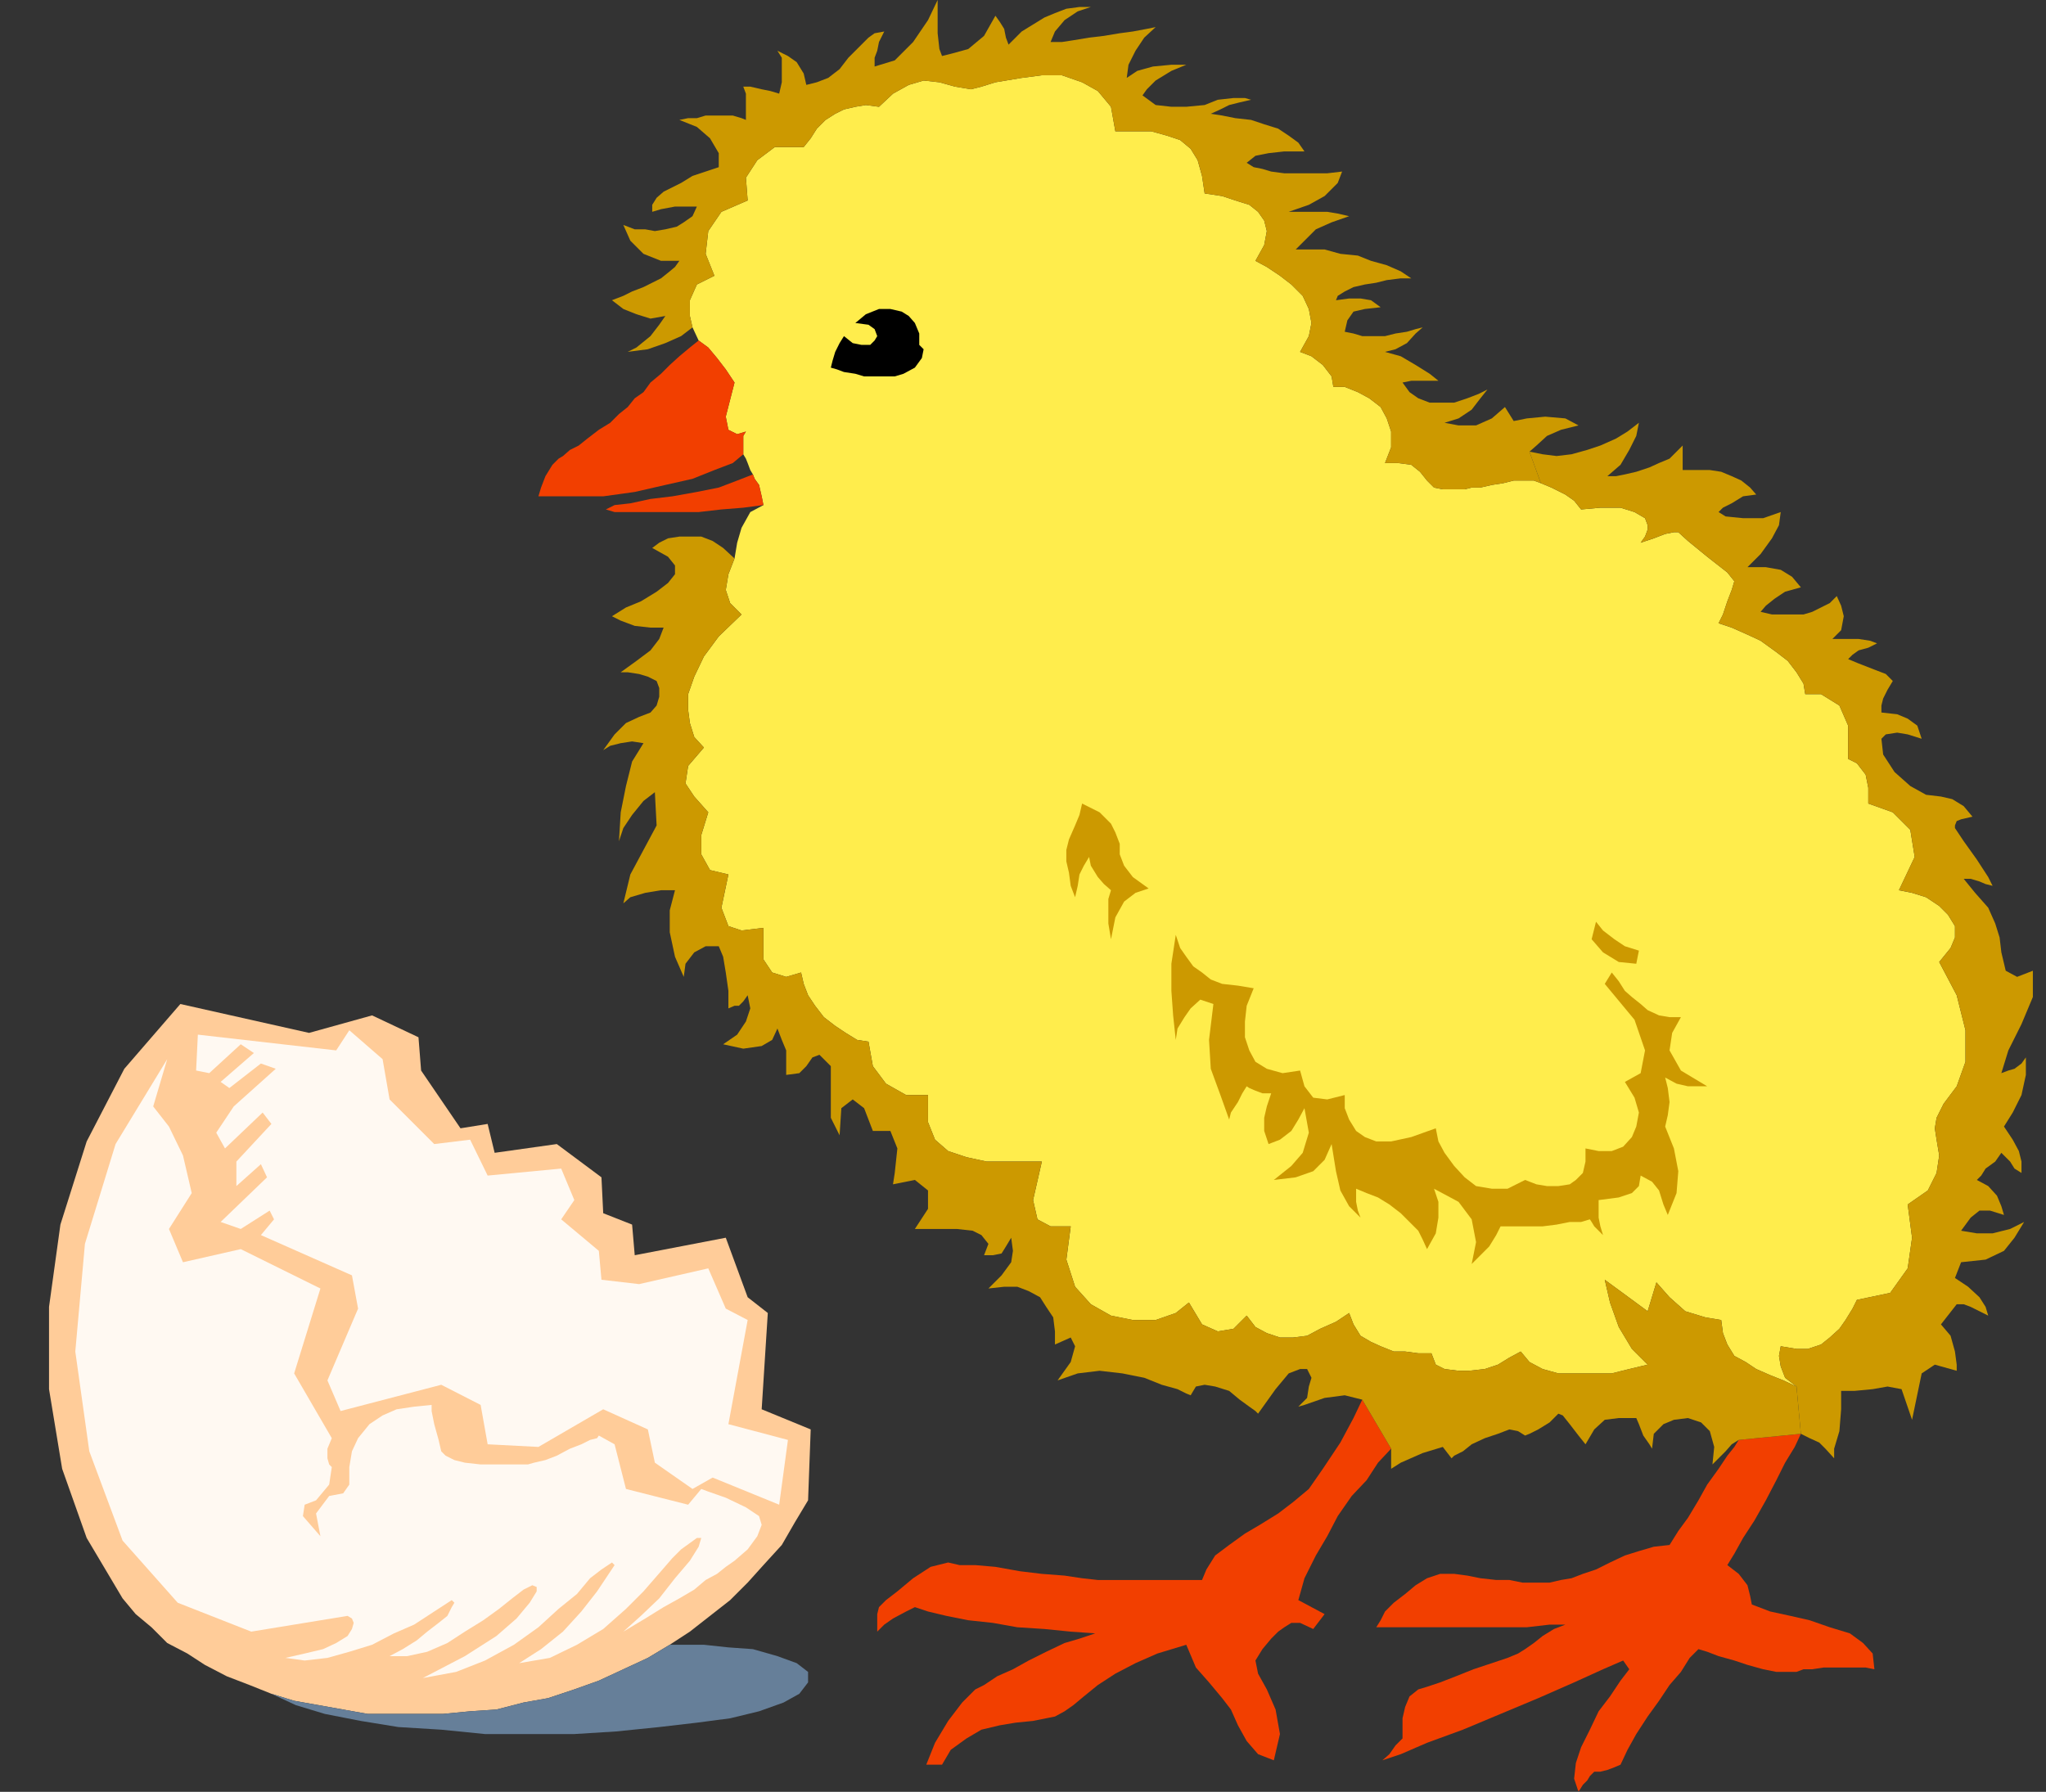 <?xml version="1.0" encoding="UTF-8" standalone="no"?>
<svg
   xmlns:ooo="http://xml.openoffice.org/svg/export"
   xmlns:dc="http://purl.org/dc/elements/1.1/"
   xmlns:cc="http://creativecommons.org/ns#"
   xmlns:rdf="http://www.w3.org/1999/02/22-rdf-syntax-ns#"
   xmlns:svg="http://www.w3.org/2000/svg"
   xmlns="http://www.w3.org/2000/svg"
   xmlns:sodipodi="http://sodipodi.sourceforge.net/DTD/sodipodi-0.dtd"
   xmlns:inkscape="http://www.inkscape.org/namespaces/inkscape"
   version="1.2"
   width="23.37mm"
   height="20.47mm"
   viewBox="0 0 2337 2047"
   preserveAspectRatio="xMidYMid"
   xml:space="preserve"
   id="svg103"
   sodipodi:docname="chickegg.svg"
   style="fill-rule:evenodd;stroke-width:28.222;stroke-linejoin:round"
   inkscape:version="0.92.5 (2060ec1f9f, 2020-04-08)"><rect x="0" y="0" width="2337" height="2047" fill="#333333" stroke="none"/><sodipodi:namedview
   pagecolor="#ffffff"
   bordercolor="#666666"
   borderopacity="1"
   objecttolerance="10"
   gridtolerance="10"
   guidetolerance="10"
   inkscape:pageopacity="0"
   inkscape:pageshadow="2"
   inkscape:window-width="664"
   inkscape:window-height="487"
   id="namedview105"
   showgrid="false"
   inkscape:zoom="0.2102413"
   inkscape:cx="44.182678"
   inkscape:cy="38.664565"
   inkscape:window-x="0"
   inkscape:window-y="0"
   inkscape:window-maximized="0"
   inkscape:current-layer="svg103" />
 <defs
   class="ClipPathGroup"
   id="defs8">
  <clipPath
   id="presentation_clip_path"
   clipPathUnits="userSpaceOnUse">
   <rect
   x="0"
   y="0"
   width="21000"
   height="29700"
   id="rect2" />
  </clipPath>
  <clipPath
   id="presentation_clip_path_shrink"
   clipPathUnits="userSpaceOnUse">
   <rect
   x="21"
   y="29"
   width="20958"
   height="29641"
   id="rect5" />
  </clipPath>
 </defs>
 <defs
   class="TextShapeIndex"
   id="defs12">
  <g
   ooo:slide="id1"
   ooo:id-list="id3"
   id="g10" />
 </defs>
 <defs
   class="EmbeddedBulletChars"
   id="defs44">
  <g
   id="bullet-char-template-57356"
   transform="matrix(4.8828125e-4,0,0,-4.8828125e-4,0,0)">
   <path
   d="M 580,1141 1163,571 580,0 -4,571 Z"
   id="path14"
   inkscape:connector-curvature="0" />
  </g>
  <g
   id="bullet-char-template-57354"
   transform="matrix(4.8828125e-4,0,0,-4.8828125e-4,0,0)">
   <path
   d="M 8,1128 H 1137 V 0 H 8 Z"
   id="path17"
   inkscape:connector-curvature="0" />
  </g>
  <g
   id="bullet-char-template-10146"
   transform="matrix(4.8828125e-4,0,0,-4.8828125e-4,0,0)">
   <path
   d="M 174,0 602,739 174,1481 1456,739 Z M 1358,739 309,1346 659,739 Z"
   id="path20"
   inkscape:connector-curvature="0" />
  </g>
  <g
   id="bullet-char-template-10132"
   transform="matrix(4.8828125e-4,0,0,-4.8828125e-4,0,0)">
   <path
   d="M 2015,739 1276,0 H 717 l 543,543 H 174 v 393 h 1086 l -543,545 h 557 z"
   id="path23"
   inkscape:connector-curvature="0" />
  </g>
  <g
   id="bullet-char-template-10007"
   transform="matrix(4.8828125e-4,0,0,-4.8828125e-4,0,0)">
   <path
   d="m 0,-2 c -7,16 -16,29 -25,39 l 381,530 c -94,256 -141,385 -141,387 0,25 13,38 40,38 9,0 21,-2 34,-5 21,4 42,12 65,25 l 27,-13 111,-251 280,301 64,-25 24,25 c 21,-10 41,-24 62,-43 C 886,937 835,863 770,784 769,783 710,716 594,584 L 774,223 c 0,-27 -21,-55 -63,-84 l 16,-20 C 717,90 699,76 672,76 641,76 570,178 457,381 L 164,-76 c -22,-34 -53,-51 -92,-51 -42,0 -63,17 -64,51 -7,9 -10,24 -10,44 0,9 1,19 2,30 z"
   id="path26"
   inkscape:connector-curvature="0" />
  </g>
  <g
   id="bullet-char-template-10004"
   transform="matrix(4.8828125e-4,0,0,-4.8828125e-4,0,0)">
   <path
   d="M 285,-33 C 182,-33 111,30 74,156 52,228 41,333 41,471 c 0,78 14,145 41,201 34,71 87,106 158,106 53,0 88,-31 106,-94 l 23,-176 c 8,-64 28,-97 59,-98 l 735,706 c 11,11 33,17 66,17 42,0 63,-15 63,-46 V 965 c 0,-36 -10,-64 -30,-84 L 442,47 C 390,-6 338,-33 285,-33 Z"
   id="path29"
   inkscape:connector-curvature="0" />
  </g>
  <g
   id="bullet-char-template-9679"
   transform="matrix(4.8828125e-4,0,0,-4.8828125e-4,0,0)">
   <path
   d="M 813,0 C 632,0 489,54 383,161 276,268 223,411 223,592 c 0,181 53,324 160,431 106,107 249,161 430,161 179,0 323,-54 432,-161 108,-107 162,-251 162,-431 0,-180 -54,-324 -162,-431 C 1136,54 992,0 813,0 Z"
   id="path32"
   inkscape:connector-curvature="0" />
  </g>
  <g
   id="bullet-char-template-8226"
   transform="matrix(4.8828125e-4,0,0,-4.8828125e-4,0,0)">
   <path
   d="m 346,457 c -73,0 -137,26 -191,78 -54,51 -81,114 -81,188 0,73 27,136 81,188 54,52 118,78 191,78 73,0 134,-26 185,-79 51,-51 77,-114 77,-187 0,-75 -25,-137 -76,-188 -50,-52 -112,-78 -186,-78 z"
   id="path35"
   inkscape:connector-curvature="0" />
  </g>
  <g
   id="bullet-char-template-8211"
   transform="matrix(4.8828125e-4,0,0,-4.8828125e-4,0,0)">
   <path
   d="M -4,459 H 1135 V 606 H -4 Z"
   id="path38"
   inkscape:connector-curvature="0" />
  </g>
  <g
   id="bullet-char-template-61548"
   transform="matrix(4.8828125e-4,0,0,-4.8828125e-4,0,0)">
   <path
   d="m 173,740 c 0,163 58,303 173,419 116,115 255,173 419,173 163,0 302,-58 418,-173 116,-116 174,-256 174,-419 0,-163 -58,-303 -174,-418 C 1067,206 928,148 765,148 601,148 462,206 346,322 231,437 173,577 173,740 Z"
   id="path41"
   inkscape:connector-curvature="0" />
  </g>
 </defs>
 <g
   id="g49"
   transform="translate(-9331,-13826)">
  <g
   id="id2"
   class="Master_Slide">
   <g
   id="bg-id2"
   class="Background" />
   <g
   id="bo-id2"
   class="BackgroundObjects" />
  </g>
 </g>
 <g
   class="SlideGroup"
   id="g101"
   transform="translate(-9331,-13826)">
  <g
   id="g99">
   <g
   id="container-id1">
    <g
   id="id1"
   class="Slide"
   clip-path="url(#presentation_clip_path)">
     <g
   class="Page"
   id="g95">
      <g
   class="Graphic"
   id="g93">
       <g
   id="id3">
        <rect
   class="BoundingBox"
   x="9331"
   y="13826"
   width="2337"
   height="2047"
   id="rect51"
   style="fill:none;stroke:none" />
        <defs
   id="defs56">
         <clipPath
   id="clip_path_1"
   clipPathUnits="userSpaceOnUse">
          <path
   d="m 9331,13826 h 2336 v 2046 H 9331 Z"
   id="path53"
   inkscape:connector-curvature="0" />
         </clipPath>
        </defs>
        <g
   clip-path="url(#clip_path_1)"
   id="g90">
         <path
   d="m 9537,14973 -64,74 -43,83 -30,95 -13,94 v 94 l 15,91 28,79 41,69 15,18 18,15 18,18 23,12 20,13 25,13 26,10 25,10 26,8 28,5 28,5 28,5 h 28 30 28 l 31,-3 30,-2 31,-8 28,-5 30,-10 28,-10 28,-13 28,-13 25,-15 23,-15 23,-18 23,-18 20,-20 18,-20 21,-23 15,-26 15,-25 3,-81 -56,-23 7,-110 -23,-18 -25,-68 -104,20 -3,-35 -33,-13 -2,-41 -51,-38 -71,10 -8,-33 -31,5 -45,-66 -3,-38 -53,-25 -72,20 z"
   id="path58"
   inkscape:connector-curvature="0"
   style="fill:#ffcc99;stroke:none" />
         <path
   d="m 10096,15705 -25,15 -28,13 -28,13 -28,10 -30,10 -28,5 -31,8 -30,2 -31,3 h -28 -30 -28 l -28,-5 -28,-5 -28,-5 -26,-8 28,13 33,10 41,8 43,7 49,3 50,5 h 51 51 l 48,-3 49,-5 43,-5 38,-5 33,-8 28,-10 18,-10 10,-13 v -12 l -13,-10 -22,-8 -28,-8 -28,-2 -28,-3 h -23 z"
   id="path60"
   inkscape:connector-curvature="0"
   style="fill:#667f99;stroke:none" />
         <path
   d="m 9522,15036 -59,97 -35,114 -11,123 16,114 38,102 63,71 84,33 110,-18 5,3 2,5 -2,7 -5,8 -13,8 -15,7 -21,5 -22,5 22,3 26,-3 25,-7 26,-8 25,-13 23,-10 23,-15 20,-13 3,3 -3,5 -5,10 -10,8 -13,10 -12,10 -16,10 -15,8 h 20 l 23,-5 23,-10 20,-13 21,-13 18,-13 15,-12 13,-10 10,-5 5,2 v 5 l -8,13 -15,18 -23,20 -36,23 -48,25 38,-7 33,-13 33,-18 28,-20 23,-21 21,-17 15,-18 13,-10 12,-8 3,3 -8,12 -12,18 -18,23 -21,23 -25,20 -25,16 35,-6 31,-15 30,-18 26,-23 20,-20 20,-23 13,-15 10,-10 18,-13 h 5 l -3,10 -10,16 -17,20 -18,23 -21,20 -20,18 25,-15 21,-13 18,-10 17,-10 13,-11 13,-7 10,-8 10,-7 15,-13 11,-15 5,-13 -3,-10 -15,-10 -23,-11 -20,-7 -8,-3 -15,18 -71,-18 -13,-51 -18,-10 -2,3 -8,2 -10,5 -13,5 -15,8 -13,5 -13,3 -7,2 h -10 -13 -15 -16 l -18,-2 -12,-3 -10,-5 -5,-5 -3,-13 -5,-18 -3,-15 v -7 l -20,2 -20,3 -16,7 -15,10 -13,16 -7,15 -3,18 v 20 l -7,10 -16,3 -15,20 5,26 -20,-23 2,-13 13,-5 15,-18 3,-20 -3,-3 -2,-7 v -11 l 5,-12 -43,-74 30,-97 -91,-45 -66,15 -16,-38 26,-41 -3,-13 -7,-30 -16,-33 -18,-23 z"
   id="path62"
   inkscape:connector-curvature="0"
   style="fill:#fff9f2;stroke:none" />
         <path
   d="m 9557,15008 158,18 15,-23 38,33 8,46 51,51 41,-5 20,41 84,-8 15,36 -15,22 43,36 3,33 43,5 79,-18 20,46 25,13 -22,119 68,18 -10,74 -76,-31 -23,13 -43,-30 -8,-38 -51,-23 -74,43 -58,-3 -8,-45 -45,-23 -115,30 -15,-35 35,-82 -7,-38 -104,-46 15,-18 -5,-10 -33,21 -23,-8 53,-51 -7,-15 -28,25 v -28 l 40,-43 -10,-13 -43,41 -10,-18 20,-30 48,-43 -17,-6 -36,28 -10,-7 38,-33 -15,-10 -36,33 -15,-3 z"
   id="path64"
   inkscape:connector-curvature="0"
   style="fill:#fff9f2;stroke:none" />
         <path
   d="m 10129,14215 -7,-15 -3,-13 v -18 l 8,-18 20,-10 -10,-25 3,-26 15,-22 30,-13 -2,-26 13,-20 20,-15 h 33 l 8,-10 7,-11 10,-10 11,-7 10,-5 13,-3 12,-2 15,2 16,-15 18,-10 17,-5 18,2 18,5 18,3 12,-3 16,-5 12,-2 18,-3 23,-3 h 23 l 23,8 18,10 15,18 5,28 h 20 21 l 18,5 15,5 12,10 8,13 5,18 3,20 20,3 15,5 16,5 10,8 7,10 3,12 -3,16 -10,18 13,7 15,10 13,10 13,13 7,15 3,16 -3,15 -10,18 13,5 13,10 10,13 2,12 h 13 l 15,6 13,7 13,10 7,13 5,15 v 18 l -7,18 h 15 l 15,2 10,8 8,10 8,8 10,2 h 13 12 l 8,-2 h 10 l 13,-3 13,-2 12,-3 h 13 10 l 8,3 12,5 16,8 10,7 8,10 22,-2 h 23 l 16,5 12,7 3,8 v 5 l -3,8 -5,7 15,-5 13,-5 10,-2 h 5 l 11,10 22,18 23,18 8,10 -3,10 -5,13 -5,15 -5,10 15,5 18,8 15,7 18,13 13,10 10,13 8,13 2,12 h 18 l 21,13 10,23 v 38 l 10,5 10,13 3,15 v 18 l 28,10 20,20 5,31 -18,38 15,3 16,5 15,10 10,10 8,13 v 13 l -5,12 -13,16 20,38 10,40 v 36 l -10,28 -15,20 -8,16 -2,12 2,13 3,18 -3,20 -10,20 -23,16 5,38 -5,35 -20,28 -38,8 -5,10 -8,13 -7,10 -11,10 -10,8 -15,5 h -13 l -18,-3 -2,11 2,12 5,13 13,10 -15,-7 -15,-6 -16,-7 -12,-8 -13,-7 -8,-13 -5,-13 -2,-15 -18,-3 -23,-7 -18,-16 -15,-17 -10,33 -49,-36 6,26 10,28 15,25 18,18 -21,5 -20,5 h -20 -21 -20 l -18,-5 -15,-8 -10,-12 -13,7 -13,8 -15,5 -18,2 h -12 l -16,-2 -10,-5 -5,-13 h -15 l -15,-2 h -13 l -15,-6 -11,-5 -12,-7 -8,-13 -5,-13 -15,10 -18,8 -15,8 -16,2 h -15 l -15,-5 -13,-7 -10,-13 -15,15 -18,3 -18,-8 -15,-25 -15,12 -23,8 h -26 l -25,-5 -23,-13 -18,-20 -10,-31 5,-38 h -23 l -15,-8 -5,-22 10,-44 h -18 -23 -22 l -23,-5 -21,-7 -15,-13 -8,-20 v -31 h -25 l -23,-13 -15,-20 -5,-28 -13,-2 -13,-8 -12,-8 -13,-10 -10,-13 -8,-12 -5,-13 -3,-13 -17,5 -16,-5 -10,-15 v -36 l -25,3 -15,-5 -8,-21 8,-38 -21,-5 -10,-18 v -22 l 8,-26 -16,-18 -10,-15 3,-20 18,-21 -11,-12 -5,-16 -2,-15 v -18 l 7,-20 11,-23 17,-23 26,-25 -13,-13 -5,-15 3,-18 7,-18 3,-18 5,-17 10,-18 15,-8 -2,-10 -3,-13 -5,-7 -2,-5 -3,-5 -3,-8 -2,-5 -3,-5 v -8 -8 -5 l 3,-5 -10,3 -10,-5 -3,-15 10,-39 -10,-15 -10,-13 -10,-12 z"
   id="path66"
   inkscape:connector-curvature="0"
   style="fill:#ffed4c;stroke:none" />
         <path
   d="m 10308,14195 12,-10 15,-6 h 13 l 13,3 8,5 7,8 5,12 v 13 l 5,5 -2,10 -8,11 -13,7 -10,3 h -10 -13 -12 l -10,-3 -13,-2 -8,-3 -7,-2 2,-8 3,-10 5,-10 5,-8 10,8 10,2 h 10 l 5,-5 3,-5 -3,-8 -7,-5 z"
   id="path68"
   inkscape:connector-curvature="0"
   style="fill:#000000;stroke:none" />
         <path
   d="m 10567,14744 20,10 13,13 5,10 5,13 v 12 l 5,13 10,13 18,13 -15,5 -13,10 -10,18 -5,25 -3,-18 v -15 -13 l 3,-10 -8,-7 -7,-8 -8,-13 -2,-10 -6,10 -5,10 -2,13 -3,13 -5,-13 -2,-15 -3,-13 v -13 l 3,-12 7,-16 5,-12 z"
   id="path70"
   inkscape:connector-curvature="0"
   style="fill:#cc9900;stroke:none" />
         <path
   d="m 10674,14894 5,15 7,10 8,11 10,7 10,8 13,5 18,2 18,3 -8,20 -2,18 v 18 l 5,15 7,13 13,8 18,5 20,-3 5,18 10,13 16,2 20,-5 v 15 l 5,13 8,13 10,7 13,5 h 17 l 23,-5 28,-10 3,15 7,13 11,15 12,13 13,10 18,3 h 18 l 20,-10 13,5 12,2 h 13 l 13,-2 7,-5 8,-8 3,-13 v -15 l 15,3 h 15 l 13,-5 10,-11 5,-12 3,-16 -5,-17 -11,-18 18,-10 5,-26 -12,-35 -34,-41 8,-13 8,10 7,11 8,7 10,8 8,7 13,6 12,2 h 13 l -10,18 -3,20 13,23 30,18 h -10 -12 l -13,-3 -13,-7 3,12 2,16 -2,15 -3,13 10,25 5,26 -2,25 -10,25 -5,-12 -5,-16 -8,-10 -13,-7 -2,12 -8,8 -15,5 -23,3 v 10 10 l 2,10 3,10 -5,-5 -5,-5 -3,-5 -2,-3 -10,3 h -13 l -15,3 -16,2 h -15 -13 -12 -8 l -5,10 -8,13 -10,10 -10,10 5,-25 -5,-26 -15,-20 -28,-15 5,15 v 18 l -3,18 -10,18 -5,-11 -5,-10 -10,-10 -10,-10 -13,-10 -13,-8 -13,-5 -12,-5 v 8 7 l 2,10 3,8 -13,-13 -10,-18 -5,-22 -5,-31 -8,18 -13,13 -20,7 -25,3 20,-16 13,-15 7,-23 -5,-28 -7,13 -8,13 -13,10 -13,5 -5,-15 v -15 l 3,-13 5,-15 h -10 l -8,-3 -7,-3 -3,-2 -5,8 -5,10 -8,12 -2,8 -10,-28 -11,-30 -2,-33 5,-41 -15,-5 -11,10 -7,10 -8,13 -2,13 -3,-28 -2,-28 v -31 z"
   id="path72"
   inkscape:connector-curvature="0"
   style="fill:#cc9900;stroke:none" />
         <path
   d="m 11154,14879 8,10 13,10 12,8 16,5 -3,15 -20,-2 -18,-11 -13,-15 z"
   id="path74"
   inkscape:connector-curvature="0"
   style="fill:#cc9900;stroke:none" />
         <path
   d="m 10122,14200 -3,-13 v -18 l 8,-18 20,-10 -10,-25 3,-26 15,-22 30,-13 -2,-26 13,-20 20,-15 h 33 l 8,-10 7,-11 10,-10 11,-7 10,-5 13,-3 12,-2 15,2 16,-15 18,-10 17,-5 18,2 18,5 18,3 12,-3 16,-5 12,-2 18,-3 23,-3 h 23 l 23,8 18,10 15,18 5,28 h 20 21 l 18,5 15,5 12,10 8,13 5,18 3,20 20,3 15,5 16,5 10,8 7,10 3,12 -3,16 -10,18 13,7 15,10 13,10 13,13 7,15 3,16 -3,15 -10,18 13,5 13,10 10,13 2,12 h 13 l 15,6 13,7 13,10 7,13 5,15 v 18 l -7,18 h 15 l 15,2 10,8 8,10 8,8 10,2 h 13 12 l 8,-2 h 10 l 13,-3 13,-2 12,-3 h 13 10 l 8,3 -13,-36 8,-7 12,-11 16,-7 20,-5 -15,-8 -23,-2 -21,2 -15,3 -10,-16 -15,13 -18,8 h -20 l -16,-3 16,-5 15,-10 10,-13 8,-10 -10,5 -13,5 -15,5 h -13 -15 l -13,-5 -10,-7 -8,-11 10,-2 h 10 11 10 l -10,-8 -16,-10 -17,-10 -18,-5 12,-3 13,-7 10,-11 8,-7 -8,2 -10,3 -13,2 -12,3 h -13 -13 l -10,-3 -10,-2 3,-13 7,-10 13,-3 18,-2 -11,-8 -12,-2 h -13 l -15,2 2,-5 8,-5 10,-5 13,-3 13,-2 12,-3 16,-2 h 12 l -12,-8 -16,-7 -18,-5 -15,-6 -20,-2 -18,-5 h -18 -15 l 10,-10 13,-13 18,-8 20,-7 -13,-3 -12,-2 h -21 -23 l 23,-8 18,-10 15,-15 5,-13 -17,2 h -16 -17 -16 l -15,-2 -10,-3 -10,-2 -8,-5 10,-8 15,-3 18,-2 h 23 l -7,-10 -11,-8 -12,-8 -16,-5 -15,-5 -18,-2 -15,-3 -13,-2 11,-5 10,-5 12,-3 13,-3 -7,-2 h -13 l -18,2 -15,6 -21,2 h -17 l -18,-2 -15,-11 5,-7 10,-10 18,-11 17,-7 h -17 l -21,2 -18,5 -12,8 2,-15 8,-16 10,-15 13,-12 -10,2 -16,3 -15,2 -18,3 -17,2 -18,3 -13,2 h -13 l 5,-12 11,-13 15,-10 15,-5 h -13 l -15,2 -13,5 -12,5 -13,8 -13,8 -7,7 -8,8 -3,-8 -2,-10 -5,-8 -5,-7 -13,23 -18,15 -18,5 -12,3 -3,-8 -2,-18 v -20 -18 l -11,23 -17,25 -21,21 -23,7 v -10 l 3,-8 2,-10 6,-12 -11,2 -7,5 -10,10 -13,13 -10,13 -13,10 -13,5 -12,3 -3,-13 -8,-13 -10,-7 -12,-6 5,8 v 13 15 l -3,13 -10,-3 -10,-2 -13,-3 h -8 l 3,8 v 10 13 7 l -5,-2 -10,-3 h -8 -10 -13 l -10,3 h -10 l -10,2 20,8 15,13 10,17 v 16 l -15,5 -15,5 -13,8 -10,5 -10,5 -8,7 -5,8 v 8 l 10,-3 16,-3 h 12 13 l -5,11 -10,7 -8,5 -13,3 -12,2 -11,-2 h -12 l -13,-5 8,18 15,15 20,8 h 21 l -5,7 -6,5 -10,8 -10,5 -10,5 -13,5 -10,5 -13,5 13,10 15,6 16,5 17,-3 -7,10 -10,13 -16,13 -10,5 23,-3 20,-7 18,-8 z"
   id="path76"
   inkscape:connector-curvature="0"
   style="fill:#cc9900;stroke:none" />
         <path
   d="m 11388,15464 -7,15 -11,18 -10,20 -12,23 -13,23 -13,20 -10,18 -8,13 13,10 10,13 3,12 2,10 21,8 23,5 22,5 23,8 23,7 15,11 11,12 2,18 -10,-2 h -13 -10 -13 -12 l -13,2 h -10 l -8,3 h -10 -13 l -15,-3 -18,-5 -15,-5 -18,-5 -13,-5 -10,-3 -10,10 -10,16 -13,15 -12,18 -13,18 -13,20 -10,18 -8,17 -7,3 -8,3 -8,2 h -7 l -5,5 -3,5 -5,5 -5,8 -5,-15 2,-18 6,-18 10,-20 10,-21 13,-17 12,-18 10,-13 -7,-10 -23,10 -33,15 -41,18 -43,18 -43,18 -41,15 -30,13 -21,7 8,-7 7,-10 8,-8 v -10 -13 l 3,-13 5,-12 10,-8 10,-3 15,-5 18,-7 20,-8 21,-7 18,-6 12,-5 8,-5 10,-7 10,-8 13,-8 13,-5 h -18 l -26,3 h -30 -33 -33 -33 -26 -17 l 5,-8 5,-10 10,-10 13,-10 12,-10 13,-8 15,-5 h 16 l 15,2 15,3 18,2 h 15 l 15,3 h 16 15 l 13,-3 12,-2 13,-5 15,-5 16,-8 17,-8 16,-5 17,-5 18,-2 10,-16 11,-15 12,-20 10,-18 13,-18 10,-15 8,-10 5,-8 z"
   id="path78"
   inkscape:connector-curvature="0"
   style="fill:#f23f00;stroke:none" />
         <path
   d="m 10920,15481 -15,16 -13,20 -17,18 -16,23 -12,23 -13,22 -13,26 -7,25 30,16 -13,17 -15,-7 h -10 l -8,5 -7,5 -8,8 -10,12 -8,13 3,15 10,18 10,23 5,28 -7,30 -18,-7 -13,-15 -10,-18 -8,-18 -10,-13 -15,-18 -15,-17 -11,-26 -33,10 -25,11 -23,12 -20,13 -16,13 -12,10 -10,7 -11,6 -10,2 -15,3 -20,2 -18,3 -21,5 -17,10 -18,13 -10,17 h -18 l 10,-25 15,-25 16,-21 15,-15 10,-5 15,-10 18,-8 18,-10 20,-10 21,-10 17,-5 18,-6 -28,-2 -30,-3 -31,-2 -28,-5 -28,-3 -25,-5 -21,-5 -15,-5 -10,5 -15,8 -10,7 -8,8 v -10 -10 l 2,-8 8,-8 13,-10 18,-15 20,-13 20,-5 13,3 h 18 l 23,2 28,5 25,3 26,2 20,3 18,2 h 15 18 18 17 18 15 11 7 l 5,-12 10,-16 16,-12 18,-13 17,-10 21,-13 17,-13 18,-15 16,-23 20,-30 15,-28 10,-21 z"
   id="path80"
   inkscape:connector-curvature="0"
   style="fill:#f23f00;stroke:none" />
         <path
   d="m 11317,15471 71,-7 -5,-54 -15,-7 -15,-6 -16,-7 -12,-8 -13,-7 -8,-13 -5,-13 -2,-15 -18,-3 -23,-7 -18,-16 -15,-17 -10,33 -49,-36 6,26 10,28 15,25 18,18 -21,5 -20,5 h -20 -21 -20 l -18,-5 -15,-8 -10,-12 -13,7 -13,8 -15,5 -18,2 h -12 l -16,-2 -10,-5 -5,-13 h -15 l -15,-2 h -13 l -15,-6 -11,-5 -12,-7 -8,-13 -5,-13 -15,10 -18,8 -15,8 -16,2 h -15 l -15,-5 -13,-7 -10,-13 -15,15 -18,3 -18,-8 -15,-25 -15,12 -23,8 h -26 l -25,-5 -23,-13 -18,-20 -10,-31 5,-38 h -23 l -15,-8 -5,-22 10,-44 h -18 -23 -22 l -23,-5 -21,-7 -15,-13 -8,-20 v -31 h -25 l -23,-13 -15,-20 -5,-28 -13,-2 -13,-8 -12,-8 -13,-10 -10,-13 -8,-12 -5,-13 -3,-13 -17,5 -16,-5 -10,-15 v -36 l -25,3 -15,-5 -8,-21 8,-38 -21,-5 -10,-18 v -22 l 8,-26 -16,-18 -10,-15 3,-20 18,-21 -11,-12 -5,-16 -2,-15 v -18 l 7,-20 11,-23 17,-23 26,-25 -13,-13 -5,-15 3,-18 7,-18 -13,-12 -12,-8 -13,-5 h -13 -12 l -13,2 -10,5 -8,6 18,10 8,10 v 10 l -8,10 -13,10 -18,11 -17,7 -16,10 10,5 16,6 18,2 h 15 l -5,13 -10,13 -16,12 -18,13 h 8 l 13,2 10,3 10,5 3,8 v 10 l -3,10 -7,8 -13,5 -15,7 -13,13 -13,18 8,-5 12,-3 13,-2 13,2 -13,21 -7,28 -6,30 -2,33 5,-15 10,-15 13,-16 13,-10 2,38 -15,28 -15,28 -8,33 8,-7 17,-5 18,-3 h 16 l -6,23 v 25 l 6,28 10,23 2,-15 10,-13 13,-7 h 15 l 5,12 3,18 3,21 v 20 l 7,-3 h 5 l 5,-5 5,-7 3,15 -5,15 -10,15 -16,11 23,5 21,-3 12,-7 6,-13 5,13 5,12 v 15 13 l 15,-2 8,-8 7,-10 8,-3 13,13 v 28 31 l 10,20 2,-31 13,-10 13,10 10,26 h 20 l 8,20 -3,28 -2,13 25,-5 15,12 v 21 l -15,23 h 5 10 16 17 l 18,2 10,5 8,10 -5,13 h 10 l 10,-2 5,-8 6,-10 2,15 -2,13 -11,15 -15,15 18,-2 h 15 l 13,5 13,7 7,11 8,12 2,16 v 15 l 18,-8 5,10 -5,18 -15,21 23,-8 25,-3 26,3 25,5 20,8 18,5 10,5 5,2 6,-10 10,-2 12,2 16,5 12,10 11,8 7,5 3,3 20,-28 15,-18 13,-5 h 8 l 5,10 -3,10 -2,13 -10,10 7,-2 23,-8 23,-3 20,5 33,56 v 23 l 11,-7 25,-11 23,-7 10,13 3,-3 10,-5 10,-8 15,-7 15,-5 13,-5 10,2 8,5 5,-2 10,-5 13,-8 10,-10 5,2 8,10 10,13 8,10 10,-17 12,-11 16,-2 h 20 l 3,7 5,13 7,10 3,5 2,-17 11,-11 12,-5 16,-2 15,5 10,10 5,18 -2,20 7,-7 8,-8 7,-8 z"
   id="path82"
   inkscape:connector-curvature="0"
   style="fill:#cc9900;stroke:none" />
         <path
   d="m 11388,15464 10,5 11,5 7,7 10,11 v -11 l 6,-20 2,-25 v -21 h 15 l 21,-2 17,-3 16,3 12,35 11,-53 15,-10 25,7 v -7 l -2,-15 -5,-18 -11,-13 18,-23 h 8 l 8,3 10,5 10,5 -3,-10 -7,-11 -13,-12 -15,-10 7,-18 28,-3 21,-10 12,-15 11,-18 -16,8 -20,5 h -18 l -18,-3 11,-15 10,-8 h 12 l 16,5 -3,-10 -5,-12 -10,-11 -13,-7 5,-5 5,-8 11,-8 7,-10 5,5 5,5 5,8 8,5 v -13 l -3,-12 -7,-13 -10,-15 10,-16 10,-20 5,-23 v -20 l -5,7 -8,6 -7,2 -8,3 8,-26 15,-30 13,-31 v -30 l -18,7 -13,-7 -5,-21 -2,-17 -5,-16 -8,-18 -15,-17 -13,-16 h 8 l 10,3 7,3 8,2 -5,-10 -13,-20 -15,-21 -10,-15 v -3 l 2,-5 5,-2 13,-3 -10,-12 -13,-8 -13,-3 -17,-2 -18,-10 -18,-16 -13,-20 -2,-18 5,-5 13,-2 12,2 16,5 -5,-15 -11,-8 -12,-5 -18,-2 v -8 l 2,-8 5,-10 6,-10 -8,-8 -13,-5 -18,-7 -12,-5 5,-5 7,-5 11,-3 10,-5 -8,-3 -13,-2 h -17 -13 l 10,-10 3,-16 -3,-12 -5,-11 -8,8 -10,5 -10,5 -10,3 h -13 -13 -10 l -13,-3 6,-7 10,-8 12,-8 18,-5 -10,-12 -13,-8 -17,-3 h -21 l 15,-15 13,-18 8,-15 2,-15 -20,7 h -23 l -20,-2 -8,-5 5,-5 10,-5 13,-8 15,-2 -7,-8 -10,-8 -11,-5 -12,-5 -13,-2 h -10 -13 -8 v -28 l -7,7 -8,8 -12,5 -11,5 -15,5 -13,3 -10,2 h -10 l 15,-13 10,-17 8,-16 3,-15 -13,10 -13,8 -18,8 -15,5 -18,5 -17,2 -16,-2 -15,-3 13,36 12,5 16,8 10,7 8,10 22,-2 h 23 l 16,5 12,7 3,8 v 5 l -3,8 -5,7 15,-5 13,-5 10,-2 h 5 l 11,10 22,18 23,18 8,10 -3,10 -5,13 -5,15 -5,10 15,5 18,8 15,7 18,13 13,10 10,13 8,13 2,12 h 18 l 21,13 10,23 v 38 l 10,5 10,13 3,15 v 18 l 28,10 20,20 5,31 -18,38 15,3 16,5 15,10 10,10 8,13 v 13 l -5,12 -13,16 20,38 10,40 v 36 l -10,28 -15,20 -8,16 -2,12 2,13 3,18 -3,20 -10,20 -23,16 5,38 -5,35 -20,28 -38,8 -5,10 -8,13 -7,10 -11,10 -10,8 -15,5 h -13 l -18,-3 -2,11 2,12 5,13 13,10 z"
   id="path84"
   inkscape:connector-curvature="0"
   style="fill:#cc9900;stroke:none" />
         <path
   d="m 10191,14368 2,5 5,7 3,13 2,10 -23,3 -25,2 -26,3 h -27 -28 -23 -18 l -10,-3 10,-5 18,-2 23,-5 25,-3 28,-5 25,-5 21,-8 z"
   id="path86"
   inkscape:connector-curvature="0"
   style="fill:#f23f00;stroke:none" />
         <path
   d="m 10180,14345 v -8 -8 -5 l 3,-5 -10,3 -10,-5 -3,-15 10,-39 -10,-15 -10,-13 -10,-12 -11,-8 -10,8 -12,10 -11,10 -10,10 -12,10 -8,11 -10,7 -8,10 -10,8 -10,10 -13,8 -13,10 -10,8 -10,5 -8,7 -5,3 -7,7 -8,13 -5,13 -3,10 h 36 38 l 36,-5 35,-8 31,-7 25,-10 21,-8 z"
   id="path88"
   inkscape:connector-curvature="0"
   style="fill:#f23f00;stroke:none" />
        </g>
       </g>
      </g>
     </g>
    </g>
   </g>
  </g>
 </g>
</svg>